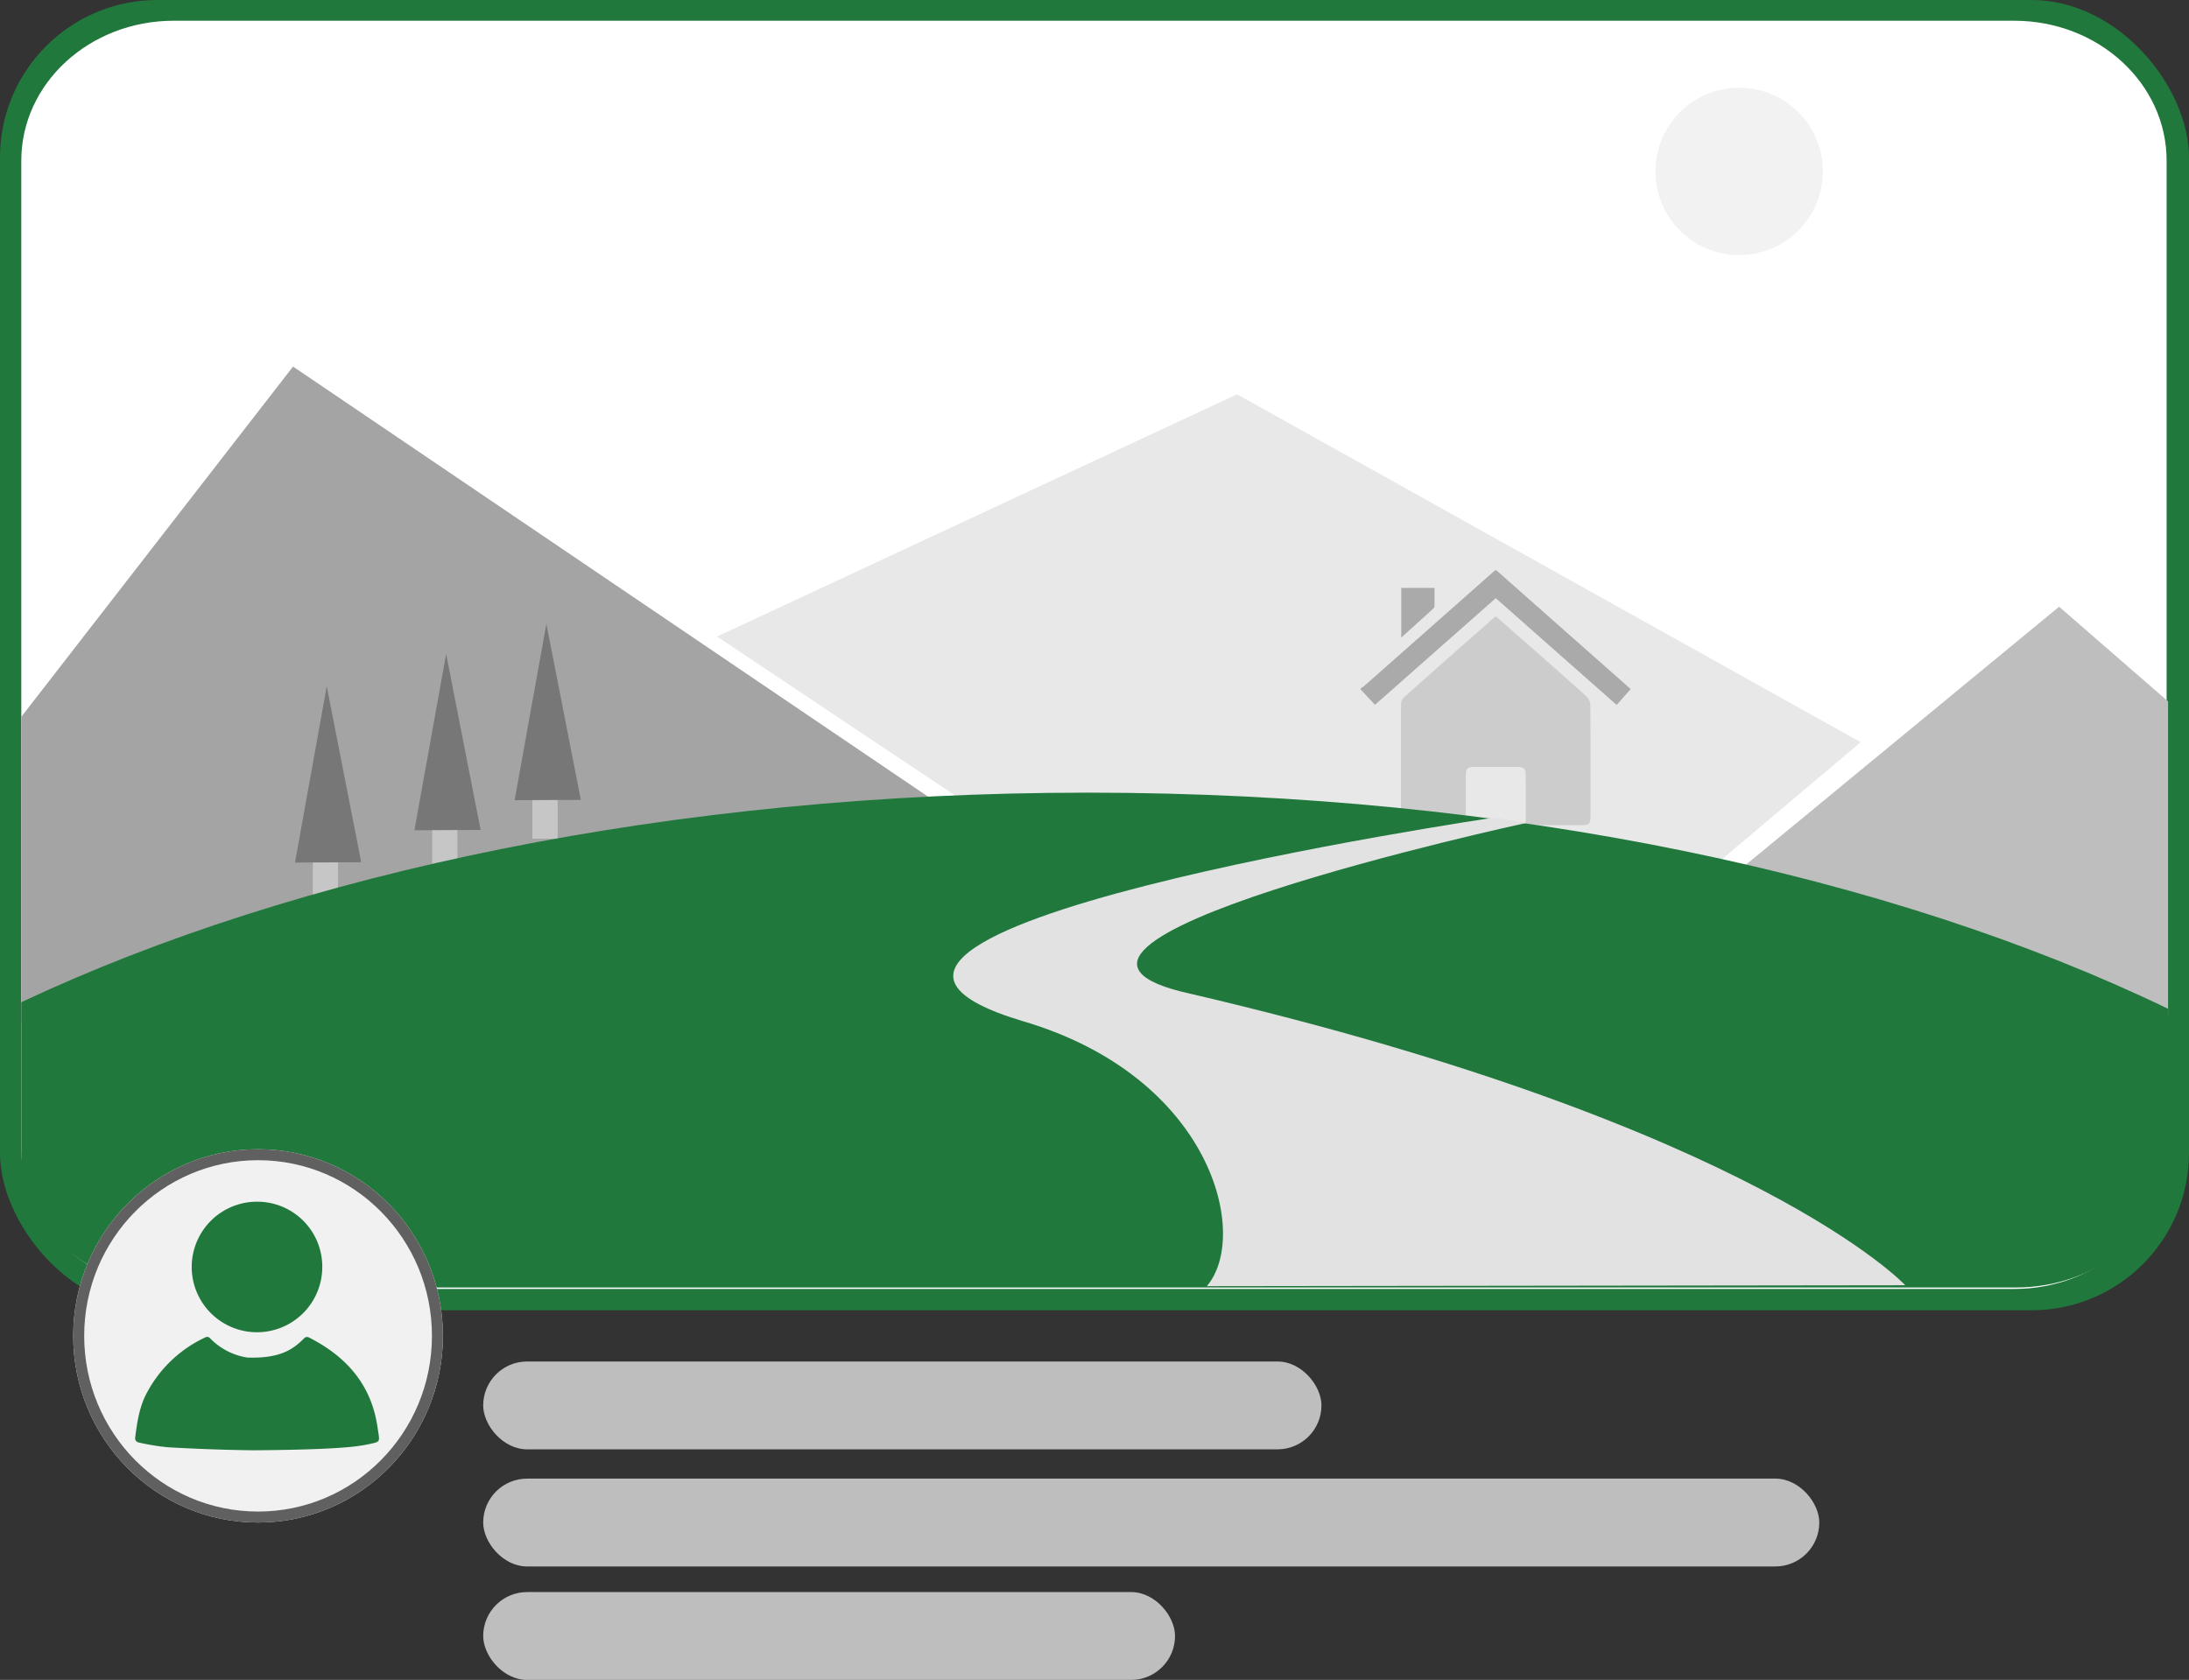 <svg xmlns="http://www.w3.org/2000/svg" width="598" height="459" viewBox="0 0 598 459"><rect x="0" y="0" width="598" height="459" fill="#333333" stroke="none"/><defs><style>.a,.l{fill:#20783c;}.b,.e{fill:#bebebe;}.c{fill:#fff;}.c,.d,.e,.f,.g,.i,.j,.k,.l,.m{fill-rule:evenodd;}.d{fill:#e8e8e8;}.f{fill:#a4a4a4;}.h{fill:#c6c6c6;}.i{fill:#777;}.j{fill:#aaa;}.k{fill:#ccc;}.m{fill:#e2e2e2;}.n{fill:#f2f2f2;}.o{fill:#f1f1f1;stroke:#606060;stroke-width:3px;}.p{stroke:none;}.q{fill:none;}</style></defs><g transform="translate(-1446 -1611)"><rect class="a" width="598" height="358" rx="43" transform="translate(1446 1611)"/><rect class="b" width="229" height="24" rx="12" transform="translate(1578 1983)"/><rect class="b" width="365" height="24" rx="12" transform="translate(1578 2015)"/><rect class="b" width="189" height="24" rx="12" transform="translate(1578 2046)"/><g transform="translate(1451.816 1616.665)"><path class="c" d="M681.058,388.264c0,21.124-18.636,38.247-41.625,38.247H136.611c-22.988,0-41.624-17.123-41.624-38.247V118.246C94.987,97.123,113.623,80,136.611,80H639.433c22.989,0,41.625,17.123,41.625,38.246Z" transform="translate(-94.987 -80)"/><path class="d" d="M468.1,350.815l144.8-11.541,46.422-37.85L490.643,203.5,347.5,267.247Z" transform="matrix(1, -0.017, 0.017, 1, -161.962, -93.089)"/><path class="e" d="M554.253,388.583H719.86V302.544L690.1,276.668Z" transform="translate(-133.396 -116.561)"/><path class="f" d="M95,372.089H433.77l-264.54-179.2L95,288.578Z" transform="translate(-94.99 -98.399)"/><path class="g" d="M398,310" transform="translate(-135.332 -126.787)"/><g transform="translate(74.773 181.838)"><rect class="h" width="6.891" height="17.719" transform="translate(4.861 40.978)"/><path class="i" d="M200.452,294.98l-8.675,48.176,18.088-.094Z" transform="translate(-191.777 -294.98)"/></g><g transform="translate(107.391 173.014)"><rect class="h" width="6.891" height="17.719" transform="translate(4.861 40.978)"/><path class="i" d="M230.452,288.98l-8.675,48.176,18.088-.094Z" transform="translate(-221.777 -288.98)"/></g><g transform="translate(134.769 164.798)"><rect class="h" width="6.891" height="17.719" transform="translate(4.861 40.978)"/><path class="i" d="M258.452,284.98l-8.675,48.176,18.088-.094Z" transform="translate(-249.777 -284.98)"/></g><g transform="translate(365.893 150.143)"><path class="j" d="M523.182,258.9l36.713,32.468-3.841,4.334c-11.036-9.75-21.984-19.42-33.021-29.17l-32.994,29.134-3.915-4.18v-.319a6.964,6.964,0,0,0,.908-.589q17.922-15.831,35.832-31.677Z" transform="translate(-486.124 -258.9)"/><path class="k" d="M526.512,275.432q5.937,5.224,11.858,10.438c4.312,3.8,8.642,7.585,12.895,11.454a3.463,3.463,0,0,1,1.045,2.264c.069,10.117.049,20.233.043,30.349,0,2.159-.377,2.534-2.489,2.535-5,.007-10,0-15.227,0v-4.189c0-3.143.011-6.282,0-9.425-.008-1.789-.491-2.282-2.262-2.29q-5.91-.024-11.819,0c-1.794.007-2.273.484-2.278,2.271-.016,4.464-.005,8.93-.005,13.633h-2.111c-4.419,0-8.838.007-13.258,0-1.893,0-2.344-.439-2.345-2.36q-.016-15.335.023-30.668a2.658,2.658,0,0,1,.691-1.8q12.282-10.937,24.645-21.788C526.07,275.719,526.255,275.612,526.512,275.432Z" transform="translate(-489.553 -262.831)"/><path class="j" d="M500.681,265.218h9.089c0,1.648.013,3.275-.013,4.905a1.075,1.075,0,0,1-.28.708c-2.848,2.6-5.715,5.181-8.8,7.963Z" transform="translate(-489.586 -260.402)"/></g><path class="l" d="M387.34,337.09c-113.294,0-216.057,21.822-291.341,57.255v41.8c0,19.972,18.647,36.161,41.65,36.161H640.781c23,0,41.651-16.189,41.651-36.161V396.132C606.828,359.647,502.526,337.09,387.34,337.09Z" transform="translate(-95.989 -126.181)"/><path class="m" d="M483.893,342.334s-211.328,31.149-128.557,55.685c51.575,15.289,61.865,58.544,50.051,72.341l190.8-.248s-40.27-43.38-194.868-79.551c-62.627-13.424,91.209-46.736,91.209-46.736Z" transform="translate(-81.521 -124.612)"/><circle class="n" cx="22.866" cy="22.866" r="22.866" transform="translate(446.425 18.293)"/></g><g class="o" transform="translate(1466 1925)"><ellipse class="p" cx="50.5" cy="51" rx="50.5" ry="51"/><ellipse class="q" cx="50.5" cy="51" rx="49" ry="49.5"/></g><g transform="translate(2705.691 2111.753)"><g transform="translate(-1222.775 -172.412)"><g transform="translate(0)"><path class="a" d="M688.48,360.221a17.834,17.834,0,1,1-17.787-17.86A17.748,17.748,0,0,1,688.48,360.221Z" transform="translate(-637.355 -342.361)"/><g transform="translate(0 36.939)"><path class="a" d="M32.568,30.979h-.113v0c-6.7-.05-17.162-.426-23.7-.84a65.222,65.222,0,0,1-7.519-1.228c-.753-.135-1.342-.478-1.214-1.488.546-4.268,1.176-8.547,3.293-12.352A34.544,34.544,0,0,1,19.1.168a1.054,1.054,0,0,1,1.423.254,17.96,17.96,0,0,0,10.11,5.218C39.776,5.962,43.209,3.294,46.06.5A1.107,1.107,0,0,1,47.571.208C57.679,5.357,64.5,13.009,66.2,24.578c.106.726.224,1.448.333,2.17.245,1.645.1,1.943-1.55,2.315a46.979,46.979,0,0,1-5.144.894c-7.02.79-19.952.964-27.142,1.021v0Z" transform="translate(0 0)"/></g></g></g></g></g></svg>